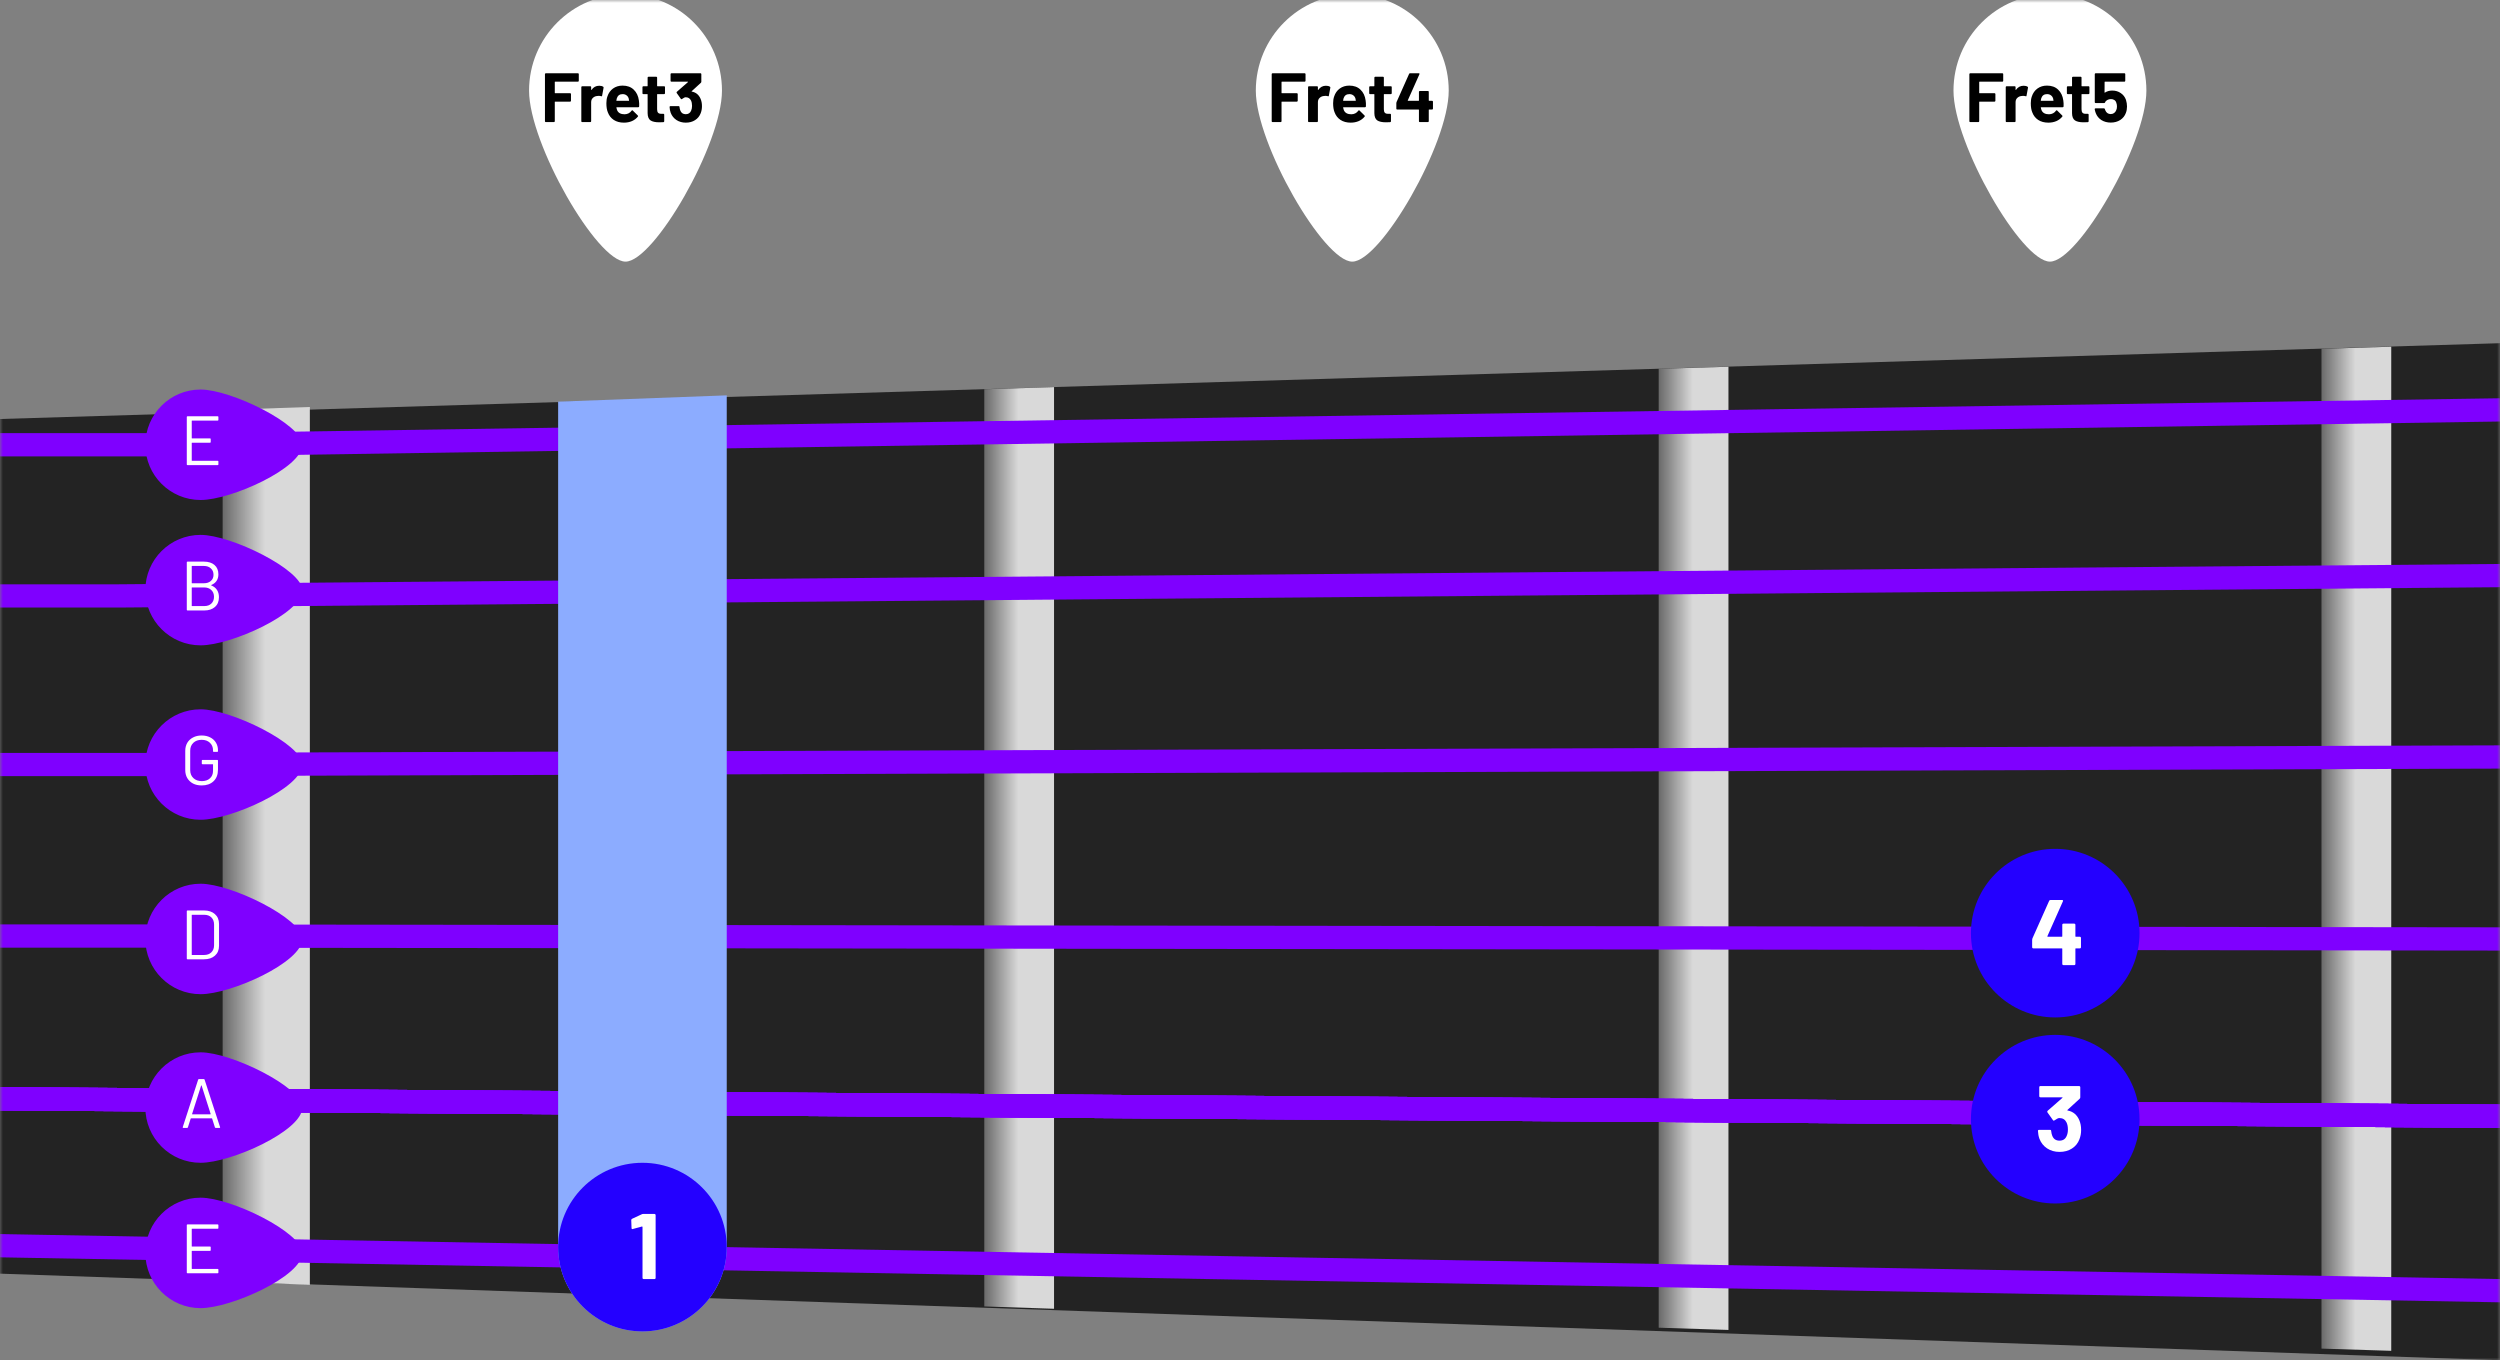 <svg width="430" height="234" viewBox="0 0 430 234" fill="none" xmlns="http://www.w3.org/2000/svg">
<rect x="0" y="0" width="430" height="234" fill="#808080" stroke="none"/>
<mask id="mask0_508_1446" style="mask-type:alpha" maskUnits="userSpaceOnUse" x="0" y="0" width="430" height="234">
<rect width="430" height="234" fill="#D9D9D9"/>
</mask>
<g mask="url(#mask0_508_1446)">
<path d="M-2 72.128L431 59V234L-2 219V72.128Z" fill="#232323"/>
<path d="M53.294 70L38.294 70.512V220.362L53.294 221V70Z" fill="url(#paint0_linear_508_1446)"/>
<path d="M181.294 66.583L169.294 66.954V224.705L181.294 225.109V66.583Z" fill="url(#paint1_linear_508_1446)"/>
<path d="M297.294 63.079L285.294 63.44V228.363L297.294 228.75V63.079Z" fill="url(#paint2_linear_508_1446)"/>
<path d="M411.294 59.633L399.294 60.001V231.961L411.294 232.34V59.633Z" fill="url(#paint3_linear_508_1446)"/>
<line y1="-2" x2="430.01" y2="-2" transform="matrix(-1 -0.007 -0.007 1 430 194)" stroke="#7F00FF" stroke-width="4"/>
<line y1="-2" x2="430.01" y2="-2" transform="matrix(-1 -0.007 -0.007 1 430 194)" stroke="#7F00FF" stroke-width="4"/>
<line y1="-2" x2="430.01" y2="-2" transform="matrix(-1 -0.007 -0.007 1 430 194)" stroke="#7F00FF" stroke-width="4"/>
<line y1="-2" x2="430.01" y2="-2" transform="matrix(-1 -0.007 -0.007 1 430 194)" stroke="#7F00FF" stroke-width="4"/>
<line y1="-2" x2="430.01" y2="-2" transform="matrix(-1 -0.007 -0.007 1 430 194)" stroke="#7F00FF" stroke-width="4"/>
<line y1="-2" x2="435.074" y2="-2" transform="matrix(-1 -0.018 -0.018 1 430 224)" stroke="#7F00FF" stroke-width="4"/>
<path d="M430 161.5L28 161L-3.91293e-06 161" stroke="#7F00FF" stroke-width="4"/>
<path d="M430 130.2L26 131.5L-4 131.5" stroke="#7F00FF" stroke-width="4"/>
<path d="M430 99L20.5 102.5H-3.5" stroke="#7F00FF" stroke-width="4"/>
<path d="M-2 76.5H33.5L430 70.5" stroke="#7F00FF" stroke-width="4"/>
<path d="M369.18 15.59C369.18 24.753 357.492 45 352.59 45C347.689 45 336 24.753 336 15.59C336 6.428 343.428 -1 352.59 -1C361.753 -1 369.18 6.428 369.18 15.59Z" fill="white"/>
<path d="M344.552 13.908C344.552 13.948 344.536 13.984 344.504 14.016C344.48 14.04 344.448 14.052 344.408 14.052H340.484C340.444 14.052 340.424 14.072 340.424 14.112V15.972C340.424 16.012 340.444 16.032 340.484 16.032H343.064C343.104 16.032 343.136 16.048 343.16 16.08C343.192 16.104 343.208 16.136 343.208 16.176V17.34C343.208 17.38 343.192 17.416 343.16 17.448C343.136 17.472 343.104 17.484 343.064 17.484H340.484C340.444 17.484 340.424 17.504 340.424 17.544V20.856C340.424 20.896 340.408 20.932 340.376 20.964C340.352 20.988 340.32 21 340.28 21H338.876C338.836 21 338.8 20.988 338.768 20.964C338.744 20.932 338.732 20.896 338.732 20.856V12.744C338.732 12.704 338.744 12.672 338.768 12.648C338.8 12.616 338.836 12.6 338.876 12.6H344.408C344.448 12.6 344.48 12.616 344.504 12.648C344.536 12.672 344.552 12.704 344.552 12.744V13.908ZM348.059 14.748C348.347 14.748 348.575 14.804 348.743 14.916C348.807 14.948 348.831 15.008 348.815 15.096L348.563 16.464C348.555 16.56 348.499 16.588 348.395 16.548C348.275 16.508 348.135 16.488 347.975 16.488C347.911 16.488 347.823 16.496 347.711 16.512C347.423 16.536 347.179 16.644 346.979 16.836C346.779 17.02 346.679 17.268 346.679 17.58V20.856C346.679 20.896 346.663 20.932 346.631 20.964C346.607 20.988 346.575 21 346.535 21H345.131C345.091 21 345.055 20.988 345.023 20.964C344.999 20.932 344.987 20.896 344.987 20.856V14.976C344.987 14.936 344.999 14.904 345.023 14.88C345.055 14.848 345.091 14.832 345.131 14.832H346.535C346.575 14.832 346.607 14.848 346.631 14.88C346.663 14.904 346.679 14.936 346.679 14.976V15.432C346.679 15.456 346.687 15.472 346.703 15.48C346.719 15.488 346.731 15.484 346.739 15.468C347.067 14.988 347.507 14.748 348.059 14.748ZM354.889 17.28C354.937 17.584 354.953 17.924 354.937 18.3C354.929 18.396 354.877 18.444 354.781 18.444H351.073C351.025 18.444 351.009 18.464 351.025 18.504C351.049 18.664 351.093 18.824 351.157 18.984C351.365 19.432 351.789 19.656 352.429 19.656C352.941 19.648 353.345 19.44 353.641 19.032C353.673 18.984 353.709 18.96 353.749 18.96C353.773 18.96 353.801 18.976 353.833 19.008L354.697 19.86C354.737 19.9 354.757 19.936 354.757 19.968C354.757 19.984 354.741 20.016 354.709 20.064C354.445 20.392 354.105 20.648 353.689 20.832C353.273 21.008 352.817 21.096 352.321 21.096C351.633 21.096 351.049 20.94 350.569 20.628C350.097 20.316 349.757 19.88 349.549 19.32C349.381 18.92 349.297 18.396 349.297 17.748C349.297 17.308 349.357 16.92 349.477 16.584C349.661 16.016 349.981 15.564 350.437 15.228C350.901 14.892 351.449 14.724 352.081 14.724C352.881 14.724 353.521 14.956 354.001 15.42C354.489 15.884 354.785 16.504 354.889 17.28ZM352.093 16.188C351.589 16.188 351.257 16.424 351.097 16.896C351.065 17 351.037 17.128 351.013 17.28C351.013 17.32 351.033 17.34 351.073 17.34H353.149C353.197 17.34 353.213 17.32 353.197 17.28C353.157 17.048 353.137 16.936 353.137 16.944C353.065 16.704 352.937 16.52 352.753 16.392C352.577 16.256 352.357 16.188 352.093 16.188ZM359.379 16.044C359.379 16.084 359.363 16.12 359.331 16.152C359.307 16.176 359.275 16.188 359.235 16.188H358.083C358.043 16.188 358.023 16.208 358.023 16.248V18.792C358.023 19.056 358.075 19.252 358.179 19.38C358.291 19.508 358.467 19.572 358.707 19.572H359.103C359.143 19.572 359.175 19.588 359.199 19.62C359.231 19.644 359.247 19.676 359.247 19.716V20.856C359.247 20.944 359.199 20.996 359.103 21.012C358.767 21.028 358.527 21.036 358.383 21.036C357.719 21.036 357.223 20.928 356.895 20.712C356.567 20.488 356.399 20.072 356.391 19.464V16.248C356.391 16.208 356.371 16.188 356.331 16.188H355.647C355.607 16.188 355.571 16.176 355.539 16.152C355.515 16.12 355.503 16.084 355.503 16.044V14.976C355.503 14.936 355.515 14.904 355.539 14.88C355.571 14.848 355.607 14.832 355.647 14.832H356.331C356.371 14.832 356.391 14.812 356.391 14.772V13.344C356.391 13.304 356.403 13.272 356.427 13.248C356.459 13.216 356.495 13.2 356.535 13.2H357.879C357.919 13.2 357.951 13.216 357.975 13.248C358.007 13.272 358.023 13.304 358.023 13.344V14.772C358.023 14.812 358.043 14.832 358.083 14.832H359.235C359.275 14.832 359.307 14.848 359.331 14.88C359.363 14.904 359.379 14.936 359.379 14.976V16.044ZM365.665 17.172C365.785 17.564 365.845 17.944 365.845 18.312C365.845 18.72 365.781 19.088 365.653 19.416C365.469 19.928 365.145 20.336 364.681 20.64C364.217 20.936 363.673 21.084 363.049 21.084C362.441 21.084 361.905 20.94 361.441 20.652C360.985 20.356 360.661 19.956 360.469 19.452C360.389 19.244 360.329 19.024 360.289 18.792V18.768C360.289 18.68 360.337 18.636 360.433 18.636H361.885C361.965 18.636 362.017 18.68 362.041 18.768C362.049 18.816 362.061 18.856 362.077 18.888C362.093 18.92 362.105 18.948 362.113 18.972C362.193 19.18 362.313 19.34 362.473 19.452C362.633 19.564 362.821 19.62 363.037 19.62C363.261 19.62 363.457 19.56 363.625 19.44C363.793 19.32 363.917 19.152 363.997 18.936C364.077 18.776 364.117 18.568 364.117 18.312C364.117 18.08 364.081 17.872 364.009 17.688C363.953 17.48 363.841 17.32 363.673 17.208C363.505 17.096 363.309 17.04 363.085 17.04C362.861 17.04 362.653 17.092 362.461 17.196C362.269 17.3 362.141 17.436 362.077 17.604C362.053 17.684 362.001 17.724 361.921 17.724H360.445C360.405 17.724 360.369 17.712 360.337 17.688C360.313 17.656 360.301 17.62 360.301 17.58V12.744C360.301 12.704 360.313 12.672 360.337 12.648C360.369 12.616 360.405 12.6 360.445 12.6H365.401C365.441 12.6 365.473 12.616 365.497 12.648C365.529 12.672 365.545 12.704 365.545 12.744V13.908C365.545 13.948 365.529 13.984 365.497 14.016C365.473 14.04 365.441 14.052 365.401 14.052H362.053C362.013 14.052 361.993 14.072 361.993 14.112L361.981 15.888C361.981 15.944 362.005 15.956 362.053 15.924C362.413 15.692 362.829 15.576 363.301 15.576C363.861 15.576 364.349 15.72 364.765 16.008C365.189 16.288 365.489 16.676 365.665 17.172Z" fill="black"/>
<path d="M249.18 15.59C249.18 24.753 237.492 45 232.59 45C227.689 45 216 24.753 216 15.59C216 6.428 223.428 -1 232.59 -1C241.753 -1 249.18 6.428 249.18 15.59Z" fill="white"/>
<path d="M224.552 13.908C224.552 13.948 224.536 13.984 224.504 14.016C224.48 14.04 224.448 14.052 224.408 14.052H220.484C220.444 14.052 220.424 14.072 220.424 14.112V15.972C220.424 16.012 220.444 16.032 220.484 16.032H223.064C223.104 16.032 223.136 16.048 223.16 16.08C223.192 16.104 223.208 16.136 223.208 16.176V17.34C223.208 17.38 223.192 17.416 223.16 17.448C223.136 17.472 223.104 17.484 223.064 17.484H220.484C220.444 17.484 220.424 17.504 220.424 17.544V20.856C220.424 20.896 220.408 20.932 220.376 20.964C220.352 20.988 220.32 21 220.28 21H218.876C218.836 21 218.8 20.988 218.768 20.964C218.744 20.932 218.732 20.896 218.732 20.856V12.744C218.732 12.704 218.744 12.672 218.768 12.648C218.8 12.616 218.836 12.6 218.876 12.6H224.408C224.448 12.6 224.48 12.616 224.504 12.648C224.536 12.672 224.552 12.704 224.552 12.744V13.908ZM228.059 14.748C228.347 14.748 228.575 14.804 228.743 14.916C228.807 14.948 228.831 15.008 228.815 15.096L228.563 16.464C228.555 16.56 228.499 16.588 228.395 16.548C228.275 16.508 228.135 16.488 227.975 16.488C227.911 16.488 227.823 16.496 227.711 16.512C227.423 16.536 227.179 16.644 226.979 16.836C226.779 17.02 226.679 17.268 226.679 17.58V20.856C226.679 20.896 226.663 20.932 226.631 20.964C226.607 20.988 226.575 21 226.535 21H225.131C225.091 21 225.055 20.988 225.023 20.964C224.999 20.932 224.987 20.896 224.987 20.856V14.976C224.987 14.936 224.999 14.904 225.023 14.88C225.055 14.848 225.091 14.832 225.131 14.832H226.535C226.575 14.832 226.607 14.848 226.631 14.88C226.663 14.904 226.679 14.936 226.679 14.976V15.432C226.679 15.456 226.687 15.472 226.703 15.48C226.719 15.488 226.731 15.484 226.739 15.468C227.067 14.988 227.507 14.748 228.059 14.748ZM234.889 17.28C234.937 17.584 234.953 17.924 234.937 18.3C234.929 18.396 234.877 18.444 234.781 18.444H231.073C231.025 18.444 231.009 18.464 231.025 18.504C231.049 18.664 231.093 18.824 231.157 18.984C231.365 19.432 231.789 19.656 232.429 19.656C232.941 19.648 233.345 19.44 233.641 19.032C233.673 18.984 233.709 18.96 233.749 18.96C233.773 18.96 233.801 18.976 233.833 19.008L234.697 19.86C234.737 19.9 234.757 19.936 234.757 19.968C234.757 19.984 234.741 20.016 234.709 20.064C234.445 20.392 234.105 20.648 233.689 20.832C233.273 21.008 232.817 21.096 232.321 21.096C231.633 21.096 231.049 20.94 230.569 20.628C230.097 20.316 229.757 19.88 229.549 19.32C229.381 18.92 229.297 18.396 229.297 17.748C229.297 17.308 229.357 16.92 229.477 16.584C229.661 16.016 229.981 15.564 230.437 15.228C230.901 14.892 231.449 14.724 232.081 14.724C232.881 14.724 233.521 14.956 234.001 15.42C234.489 15.884 234.785 16.504 234.889 17.28ZM232.093 16.188C231.589 16.188 231.257 16.424 231.097 16.896C231.065 17 231.037 17.128 231.013 17.28C231.013 17.32 231.033 17.34 231.073 17.34H233.149C233.197 17.34 233.213 17.32 233.197 17.28C233.157 17.048 233.137 16.936 233.137 16.944C233.065 16.704 232.937 16.52 232.753 16.392C232.577 16.256 232.357 16.188 232.093 16.188ZM239.379 16.044C239.379 16.084 239.363 16.12 239.331 16.152C239.307 16.176 239.275 16.188 239.235 16.188H238.083C238.043 16.188 238.023 16.208 238.023 16.248V18.792C238.023 19.056 238.075 19.252 238.179 19.38C238.291 19.508 238.467 19.572 238.707 19.572H239.103C239.143 19.572 239.175 19.588 239.199 19.62C239.231 19.644 239.247 19.676 239.247 19.716V20.856C239.247 20.944 239.199 20.996 239.103 21.012C238.767 21.028 238.527 21.036 238.383 21.036C237.719 21.036 237.223 20.928 236.895 20.712C236.567 20.488 236.399 20.072 236.391 19.464V16.248C236.391 16.208 236.371 16.188 236.331 16.188H235.647C235.607 16.188 235.571 16.176 235.539 16.152C235.515 16.12 235.503 16.084 235.503 16.044V14.976C235.503 14.936 235.515 14.904 235.539 14.88C235.571 14.848 235.607 14.832 235.647 14.832H236.331C236.371 14.832 236.391 14.812 236.391 14.772V13.344C236.391 13.304 236.403 13.272 236.427 13.248C236.459 13.216 236.495 13.2 236.535 13.2H237.879C237.919 13.2 237.951 13.216 237.975 13.248C238.007 13.272 238.023 13.304 238.023 13.344V14.772C238.023 14.812 238.043 14.832 238.083 14.832H239.235C239.275 14.832 239.307 14.848 239.331 14.88C239.363 14.904 239.379 14.936 239.379 14.976V16.044ZM246.325 17.34C246.365 17.34 246.397 17.356 246.421 17.388C246.453 17.412 246.469 17.444 246.469 17.484V18.696C246.469 18.736 246.453 18.772 246.421 18.804C246.397 18.828 246.365 18.84 246.325 18.84H245.809C245.769 18.84 245.749 18.86 245.749 18.9V20.856C245.749 20.896 245.733 20.932 245.701 20.964C245.677 20.988 245.645 21 245.605 21H244.201C244.161 21 244.125 20.988 244.093 20.964C244.069 20.932 244.057 20.896 244.057 20.856V18.9C244.057 18.86 244.037 18.84 243.997 18.84H240.313C240.273 18.84 240.237 18.828 240.205 18.804C240.181 18.772 240.169 18.736 240.169 18.696V17.736C240.169 17.688 240.181 17.628 240.205 17.556L242.365 12.708C242.397 12.636 242.453 12.6 242.533 12.6H244.033C244.089 12.6 244.125 12.616 244.141 12.648C244.165 12.672 244.165 12.712 244.141 12.768L242.137 17.268C242.129 17.284 242.129 17.3 242.137 17.316C242.145 17.332 242.157 17.34 242.173 17.34H243.997C244.037 17.34 244.057 17.32 244.057 17.28V15.792C244.057 15.752 244.069 15.72 244.093 15.696C244.125 15.664 244.161 15.648 244.201 15.648H245.605C245.645 15.648 245.677 15.664 245.701 15.696C245.733 15.72 245.749 15.752 245.749 15.792V17.28C245.749 17.32 245.769 17.34 245.809 17.34H246.325Z" fill="black"/>
<path d="M124.18 15.59C124.18 24.753 112.492 45 107.59 45C102.689 45 91 24.753 91 15.59C91 6.428 98.428 -1 107.59 -1C116.753 -1 124.18 6.428 124.18 15.59Z" fill="white"/>
<path d="M99.552 13.908C99.552 13.948 99.536 13.984 99.504 14.016C99.48 14.04 99.448 14.052 99.408 14.052H95.484C95.444 14.052 95.424 14.072 95.424 14.112V15.972C95.424 16.012 95.444 16.032 95.484 16.032H98.064C98.104 16.032 98.136 16.048 98.16 16.08C98.192 16.104 98.208 16.136 98.208 16.176V17.34C98.208 17.38 98.192 17.416 98.16 17.448C98.136 17.472 98.104 17.484 98.064 17.484H95.484C95.444 17.484 95.424 17.504 95.424 17.544V20.856C95.424 20.896 95.408 20.932 95.376 20.964C95.352 20.988 95.32 21 95.28 21H93.876C93.836 21 93.8 20.988 93.768 20.964C93.744 20.932 93.732 20.896 93.732 20.856V12.744C93.732 12.704 93.744 12.672 93.768 12.648C93.8 12.616 93.836 12.6 93.876 12.6H99.408C99.448 12.6 99.48 12.616 99.504 12.648C99.536 12.672 99.552 12.704 99.552 12.744V13.908ZM103.059 14.748C103.347 14.748 103.575 14.804 103.743 14.916C103.807 14.948 103.831 15.008 103.815 15.096L103.563 16.464C103.555 16.56 103.499 16.588 103.395 16.548C103.275 16.508 103.135 16.488 102.975 16.488C102.911 16.488 102.823 16.496 102.711 16.512C102.423 16.536 102.179 16.644 101.979 16.836C101.779 17.02 101.679 17.268 101.679 17.58V20.856C101.679 20.896 101.663 20.932 101.631 20.964C101.607 20.988 101.575 21 101.535 21H100.131C100.091 21 100.055 20.988 100.023 20.964C99.999 20.932 99.987 20.896 99.987 20.856V14.976C99.987 14.936 99.999 14.904 100.023 14.88C100.055 14.848 100.091 14.832 100.131 14.832H101.535C101.575 14.832 101.607 14.848 101.631 14.88C101.663 14.904 101.679 14.936 101.679 14.976V15.432C101.679 15.456 101.687 15.472 101.703 15.48C101.719 15.488 101.731 15.484 101.739 15.468C102.067 14.988 102.507 14.748 103.059 14.748ZM109.889 17.28C109.937 17.584 109.953 17.924 109.937 18.3C109.929 18.396 109.877 18.444 109.781 18.444H106.073C106.025 18.444 106.009 18.464 106.025 18.504C106.049 18.664 106.093 18.824 106.157 18.984C106.365 19.432 106.789 19.656 107.429 19.656C107.941 19.648 108.345 19.44 108.641 19.032C108.673 18.984 108.709 18.96 108.749 18.96C108.773 18.96 108.801 18.976 108.833 19.008L109.697 19.86C109.737 19.9 109.757 19.936 109.757 19.968C109.757 19.984 109.741 20.016 109.709 20.064C109.445 20.392 109.105 20.648 108.689 20.832C108.273 21.008 107.817 21.096 107.321 21.096C106.633 21.096 106.049 20.94 105.569 20.628C105.097 20.316 104.757 19.88 104.549 19.32C104.381 18.92 104.297 18.396 104.297 17.748C104.297 17.308 104.357 16.92 104.477 16.584C104.661 16.016 104.981 15.564 105.437 15.228C105.901 14.892 106.449 14.724 107.081 14.724C107.881 14.724 108.521 14.956 109.001 15.42C109.489 15.884 109.785 16.504 109.889 17.28ZM107.093 16.188C106.589 16.188 106.257 16.424 106.097 16.896C106.065 17 106.037 17.128 106.013 17.28C106.013 17.32 106.033 17.34 106.073 17.34H108.149C108.197 17.34 108.213 17.32 108.197 17.28C108.157 17.048 108.137 16.936 108.137 16.944C108.065 16.704 107.937 16.52 107.753 16.392C107.577 16.256 107.357 16.188 107.093 16.188ZM114.379 16.044C114.379 16.084 114.363 16.12 114.331 16.152C114.307 16.176 114.275 16.188 114.235 16.188H113.083C113.043 16.188 113.023 16.208 113.023 16.248V18.792C113.023 19.056 113.075 19.252 113.179 19.38C113.291 19.508 113.467 19.572 113.707 19.572H114.103C114.143 19.572 114.175 19.588 114.199 19.62C114.231 19.644 114.247 19.676 114.247 19.716V20.856C114.247 20.944 114.199 20.996 114.103 21.012C113.767 21.028 113.527 21.036 113.383 21.036C112.719 21.036 112.223 20.928 111.895 20.712C111.567 20.488 111.399 20.072 111.391 19.464V16.248C111.391 16.208 111.371 16.188 111.331 16.188H110.647C110.607 16.188 110.571 16.176 110.539 16.152C110.515 16.12 110.503 16.084 110.503 16.044V14.976C110.503 14.936 110.515 14.904 110.539 14.88C110.571 14.848 110.607 14.832 110.647 14.832H111.331C111.371 14.832 111.391 14.812 111.391 14.772V13.344C111.391 13.304 111.403 13.272 111.427 13.248C111.459 13.216 111.495 13.2 111.535 13.2H112.879C112.919 13.2 112.951 13.216 112.975 13.248C113.007 13.272 113.023 13.304 113.023 13.344V14.772C113.023 14.812 113.043 14.832 113.083 14.832H114.235C114.275 14.832 114.307 14.848 114.331 14.88C114.363 14.904 114.379 14.936 114.379 14.976V16.044ZM120.497 16.992C120.657 17.36 120.737 17.784 120.737 18.264C120.737 18.696 120.665 19.096 120.521 19.464C120.329 19.976 120.005 20.376 119.549 20.664C119.101 20.952 118.569 21.096 117.953 21.096C117.345 21.096 116.809 20.944 116.345 20.64C115.889 20.336 115.561 19.924 115.361 19.404C115.249 19.092 115.185 18.756 115.169 18.396C115.169 18.3 115.217 18.252 115.313 18.252H116.729C116.825 18.252 116.873 18.3 116.873 18.396C116.905 18.66 116.949 18.856 117.005 18.984C117.077 19.192 117.193 19.356 117.353 19.476C117.521 19.588 117.717 19.644 117.941 19.644C118.389 19.644 118.697 19.448 118.865 19.056C118.977 18.816 119.033 18.536 119.033 18.216C119.033 17.84 118.973 17.532 118.853 17.292C118.669 16.916 118.361 16.728 117.929 16.728C117.841 16.728 117.749 16.756 117.653 16.812C117.557 16.86 117.441 16.932 117.305 17.028C117.273 17.052 117.241 17.064 117.209 17.064C117.161 17.064 117.125 17.04 117.101 16.992L116.393 15.996C116.377 15.972 116.369 15.944 116.369 15.912C116.369 15.864 116.385 15.824 116.417 15.792L118.325 14.124C118.341 14.108 118.345 14.092 118.337 14.076C118.337 14.06 118.325 14.052 118.301 14.052H115.481C115.441 14.052 115.405 14.04 115.373 14.016C115.349 13.984 115.337 13.948 115.337 13.908V12.744C115.337 12.704 115.349 12.672 115.373 12.648C115.405 12.616 115.441 12.6 115.481 12.6H120.485C120.525 12.6 120.557 12.616 120.581 12.648C120.613 12.672 120.629 12.704 120.629 12.744V14.064C120.629 14.128 120.601 14.188 120.545 14.244L118.973 15.684C118.957 15.7 118.949 15.716 118.949 15.732C118.957 15.748 118.977 15.756 119.009 15.756C119.705 15.892 120.201 16.304 120.497 16.992Z" fill="black"/>
<circle cx="353.5" cy="192.5" r="14.5" fill="#2400FF"/>
<path d="M357.632 192.656C357.845 193.147 357.952 193.712 357.952 194.352C357.952 194.928 357.856 195.461 357.664 195.952C357.408 196.635 356.976 197.168 356.368 197.552C355.771 197.936 355.061 198.128 354.24 198.128C353.429 198.128 352.715 197.925 352.096 197.52C351.488 197.115 351.051 196.565 350.784 195.872C350.635 195.456 350.549 195.008 350.528 194.528C350.528 194.4 350.592 194.336 350.72 194.336H352.608C352.736 194.336 352.8 194.4 352.8 194.528C352.843 194.88 352.901 195.141 352.976 195.312C353.072 195.589 353.227 195.808 353.44 195.968C353.664 196.117 353.925 196.192 354.224 196.192C354.821 196.192 355.232 195.931 355.456 195.408C355.605 195.088 355.68 194.715 355.68 194.288C355.68 193.787 355.6 193.376 355.44 193.056C355.195 192.555 354.784 192.304 354.208 192.304C354.091 192.304 353.968 192.341 353.84 192.416C353.712 192.48 353.557 192.576 353.376 192.704C353.333 192.736 353.291 192.752 353.248 192.752C353.184 192.752 353.136 192.72 353.104 192.656L352.16 191.328C352.139 191.296 352.128 191.259 352.128 191.216C352.128 191.152 352.149 191.099 352.192 191.056L354.736 188.832C354.757 188.811 354.763 188.789 354.752 188.768C354.752 188.747 354.736 188.736 354.704 188.736H350.944C350.891 188.736 350.843 188.72 350.8 188.688C350.768 188.645 350.752 188.597 350.752 188.544V186.992C350.752 186.939 350.768 186.896 350.8 186.864C350.843 186.821 350.891 186.8 350.944 186.8H357.616C357.669 186.8 357.712 186.821 357.744 186.864C357.787 186.896 357.808 186.939 357.808 186.992V188.752C357.808 188.837 357.771 188.917 357.696 188.992L355.6 190.912C355.579 190.933 355.568 190.955 355.568 190.976C355.579 190.997 355.605 191.008 355.648 191.008C356.576 191.189 357.237 191.739 357.632 192.656Z" fill="white"/>
<circle cx="353.5" cy="160.5" r="14.5" fill="#2400FF"/>
<path d="M357.736 161.12C357.789 161.12 357.832 161.141 357.864 161.184C357.907 161.216 357.928 161.259 357.928 161.312V162.928C357.928 162.981 357.907 163.029 357.864 163.072C357.832 163.104 357.789 163.12 357.736 163.12H357.048C356.995 163.12 356.968 163.147 356.968 163.2V165.808C356.968 165.861 356.947 165.909 356.904 165.952C356.872 165.984 356.829 166 356.776 166H354.904C354.851 166 354.803 165.984 354.76 165.952C354.728 165.909 354.712 165.861 354.712 165.808V163.2C354.712 163.147 354.685 163.12 354.632 163.12H349.72C349.667 163.12 349.619 163.104 349.576 163.072C349.544 163.029 349.528 162.981 349.528 162.928V161.648C349.528 161.584 349.544 161.504 349.576 161.408L352.456 154.944C352.499 154.848 352.573 154.8 352.68 154.8H354.68C354.755 154.8 354.803 154.821 354.824 154.864C354.856 154.896 354.856 154.949 354.824 155.024L352.152 161.024C352.141 161.045 352.141 161.067 352.152 161.088C352.163 161.109 352.179 161.12 352.2 161.12H354.632C354.685 161.12 354.712 161.093 354.712 161.04V159.056C354.712 159.003 354.728 158.96 354.76 158.928C354.803 158.885 354.851 158.864 354.904 158.864H356.776C356.829 158.864 356.872 158.885 356.904 158.928C356.947 158.96 356.968 159.003 356.968 159.056V161.04C356.968 161.093 356.995 161.12 357.048 161.12H357.736Z" fill="white"/>
<path d="M52 76.5C52 80.5 39.747 86 34.5 86C29.253 86 25 81.747 25 76.5C25 71.253 29.253 67 34.5 67C39.747 67 52 73 52 76.5Z" fill="#7F00FF"/>
<path d="M37.564 72.224C37.564 72.304 37.524 72.344 37.444 72.344H33.028C32.996 72.344 32.98 72.36 32.98 72.392V75.356C32.98 75.388 32.996 75.404 33.028 75.404H36.124C36.204 75.404 36.244 75.444 36.244 75.524V76.028C36.244 76.108 36.204 76.148 36.124 76.148H33.028C32.996 76.148 32.98 76.164 32.98 76.196V79.208C32.98 79.24 32.996 79.256 33.028 79.256H37.444C37.524 79.256 37.564 79.296 37.564 79.376V79.88C37.564 79.96 37.524 80 37.444 80H32.248C32.168 80 32.128 79.96 32.128 79.88V71.72C32.128 71.64 32.168 71.6 32.248 71.6H37.444C37.524 71.6 37.564 71.64 37.564 71.72V72.224Z" fill="white"/>
<path d="M52 101.5C52 105.5 39.747 111 34.5 111C29.253 111 25 106.747 25 101.5C25 96.253 29.253 92 34.5 92C39.747 92 52 98 52 101.5Z" fill="#7F00FF"/>
<path d="M36.34 100.62C36.3 100.644 36.3 100.668 36.34 100.692C36.772 100.868 37.1 101.128 37.324 101.472C37.548 101.816 37.66 102.232 37.66 102.72C37.66 103.44 37.428 104 36.964 104.4C36.508 104.8 35.904 105 35.152 105H32.248C32.168 105 32.128 104.96 32.128 104.88V96.72C32.128 96.64 32.168 96.6 32.248 96.6H35.068C35.844 96.6 36.452 96.792 36.892 97.176C37.34 97.56 37.564 98.1 37.564 98.796C37.564 99.236 37.456 99.612 37.24 99.924C37.032 100.228 36.732 100.46 36.34 100.62ZM33.028 97.344C32.996 97.344 32.98 97.36 32.98 97.392V100.272C32.98 100.304 32.996 100.32 33.028 100.32H35.068C35.572 100.32 35.972 100.188 36.268 99.924C36.572 99.66 36.724 99.308 36.724 98.868C36.724 98.404 36.572 98.036 36.268 97.764C35.972 97.484 35.572 97.344 35.068 97.344H33.028ZM35.152 104.244C35.656 104.244 36.056 104.1 36.352 103.812C36.656 103.524 36.808 103.136 36.808 102.648C36.808 102.16 36.652 101.772 36.34 101.484C36.036 101.188 35.624 101.04 35.104 101.04H33.028C32.996 101.04 32.98 101.056 32.98 101.088V104.196C32.98 104.228 32.996 104.244 33.028 104.244H35.152Z" fill="white"/>
<path d="M52 131.5C52 135.5 39.747 141 34.5 141C29.253 141 25 136.747 25 131.5C25 126.253 29.253 122 34.5 122C39.747 122 52 128 52 131.5Z" fill="#7F00FF"/>
<path d="M34.684 135.096C34.124 135.096 33.632 134.988 33.208 134.772C32.784 134.548 32.452 134.236 32.212 133.836C31.98 133.436 31.864 132.976 31.864 132.456V129.144C31.864 128.624 31.98 128.164 32.212 127.764C32.452 127.364 32.784 127.056 33.208 126.84C33.632 126.616 34.124 126.504 34.684 126.504C35.236 126.504 35.724 126.612 36.148 126.828C36.58 127.044 36.912 127.348 37.144 127.74C37.376 128.124 37.492 128.56 37.492 129.048V129.204C37.492 129.284 37.452 129.324 37.372 129.324H36.76C36.68 129.324 36.64 129.284 36.64 129.204V129.06C36.64 128.524 36.46 128.088 36.1 127.752C35.748 127.416 35.276 127.248 34.684 127.248C34.092 127.248 33.616 127.42 33.256 127.764C32.896 128.108 32.716 128.56 32.716 129.12V132.48C32.716 133.04 32.9 133.492 33.268 133.836C33.636 134.18 34.12 134.352 34.72 134.352C35.304 134.352 35.768 134.192 36.112 133.872C36.464 133.552 36.64 133.124 36.64 132.588V131.496C36.64 131.464 36.624 131.448 36.592 131.448H34.828C34.748 131.448 34.708 131.408 34.708 131.328V130.824C34.708 130.744 34.748 130.704 34.828 130.704H37.372C37.452 130.704 37.492 130.744 37.492 130.824V132.372C37.492 133.228 37.236 133.896 36.724 134.376C36.22 134.856 35.54 135.096 34.684 135.096Z" fill="white"/>
<path d="M52 161.5C52 165.5 39.747 171 34.5 171C29.253 171 25 166.747 25 161.5C25 156.253 29.253 152 34.5 152C39.747 152 52 158 52 161.5Z" fill="#7F00FF"/>
<path d="M32.248 165C32.168 165 32.128 164.96 32.128 164.88V156.72C32.128 156.64 32.168 156.6 32.248 156.6H35.08C35.872 156.6 36.5 156.808 36.964 157.224C37.436 157.64 37.672 158.204 37.672 158.916V162.684C37.672 163.396 37.436 163.96 36.964 164.376C36.5 164.792 35.872 165 35.08 165H32.248ZM32.98 164.208C32.98 164.24 32.996 164.256 33.028 164.256H35.116C35.636 164.256 36.048 164.104 36.352 163.8C36.664 163.496 36.82 163.088 36.82 162.576V159.036C36.82 158.516 36.668 158.104 36.364 157.8C36.06 157.496 35.644 157.344 35.116 157.344H33.028C32.996 157.344 32.98 157.36 32.98 157.392V164.208Z" fill="white"/>
<path d="M52 190.5C52 194.5 39.747 200 34.5 200C29.253 200 25 195.747 25 190.5C25 185.253 29.253 181 34.5 181C39.747 181 52 187 52 190.5Z" fill="#7F00FF"/>
<path d="M37.108 194C37.036 194 36.988 193.968 36.964 193.904L36.484 192.392C36.476 192.368 36.46 192.356 36.436 192.356H32.848C32.824 192.356 32.808 192.368 32.8 192.392L32.32 193.904C32.296 193.968 32.248 194 32.176 194H31.528C31.44 194 31.408 193.956 31.432 193.868L34.084 185.696C34.108 185.632 34.156 185.6 34.228 185.6H35.044C35.116 185.6 35.164 185.632 35.188 185.696L37.852 193.868L37.864 193.916C37.864 193.972 37.828 194 37.756 194H37.108ZM33.04 191.6C33.032 191.616 33.032 191.632 33.04 191.648C33.056 191.656 33.072 191.66 33.088 191.66H36.184C36.2 191.66 36.212 191.656 36.22 191.648C36.236 191.632 36.24 191.616 36.232 191.6L34.672 186.704C34.664 186.688 34.652 186.68 34.636 186.68C34.62 186.68 34.608 186.688 34.6 186.704L33.04 191.6Z" fill="white"/>
<path d="M52 215.5C52 219.5 39.747 225 34.5 225C29.253 225 25 220.747 25 215.5C25 210.253 29.253 206 34.5 206C39.747 206 52 212 52 215.5Z" fill="#7F00FF"/>
<path d="M37.564 211.224C37.564 211.304 37.524 211.344 37.444 211.344H33.028C32.996 211.344 32.98 211.36 32.98 211.392V214.356C32.98 214.388 32.996 214.404 33.028 214.404H36.124C36.204 214.404 36.244 214.444 36.244 214.524V215.028C36.244 215.108 36.204 215.148 36.124 215.148H33.028C32.996 215.148 32.98 215.164 32.98 215.196V218.208C32.98 218.24 32.996 218.256 33.028 218.256H37.444C37.524 218.256 37.564 218.296 37.564 218.376V218.88C37.564 218.96 37.524 219 37.444 219H32.248C32.168 219 32.128 218.96 32.128 218.88V210.72C32.128 210.64 32.168 210.6 32.248 210.6H37.444C37.524 210.6 37.564 210.64 37.564 210.72V211.224Z" fill="white"/>
<path d="M96 69.085L125 68V214.5C125 222.508 118.508 229 110.5 229V229C102.492 229 96 222.508 96 214.5V69.085Z" fill="#8CACFF"/>
<circle cx="110.5" cy="214.5" r="14.5" fill="#2400FF"/>
<path d="M110.4 208.848C110.453 208.816 110.533 208.8 110.64 208.8H112.576C112.629 208.8 112.672 208.821 112.704 208.864C112.747 208.896 112.768 208.939 112.768 208.992V219.808C112.768 219.861 112.747 219.909 112.704 219.952C112.672 219.984 112.629 220 112.576 220H110.704C110.651 220 110.603 219.984 110.56 219.952C110.528 219.909 110.512 219.861 110.512 219.808V211.04C110.512 211.019 110.501 210.997 110.48 210.976C110.459 210.955 110.437 210.949 110.416 210.96L108.832 211.392L108.768 211.408C108.672 211.408 108.624 211.349 108.624 211.232L108.576 209.856C108.576 209.749 108.624 209.675 108.72 209.632L110.4 208.848Z" fill="white"/>
</g>
<defs>
<linearGradient id="paint0_linear_508_1446" x1="45.602" y1="138.743" x2="33.679" y2="138.743" gradientUnits="userSpaceOnUse">
<stop stop-color="#D9D9D9"/>
<stop offset="1" stop-color="#D9D9D9" stop-opacity="0"/>
</linearGradient>
<linearGradient id="paint1_linear_508_1446" x1="175.14" y1="138.743" x2="165.602" y2="138.743" gradientUnits="userSpaceOnUse">
<stop stop-color="#D9D9D9"/>
<stop offset="1" stop-color="#D9D9D9" stop-opacity="0"/>
</linearGradient>
<linearGradient id="paint2_linear_508_1446" x1="291.14" y1="134.16" x2="281.602" y2="134.16" gradientUnits="userSpaceOnUse">
<stop stop-color="#D9D9D9"/>
<stop offset="1" stop-color="#D9D9D9" stop-opacity="0"/>
</linearGradient>
<linearGradient id="paint3_linear_508_1446" x1="405.14" y1="134.081" x2="395.602" y2="134.081" gradientUnits="userSpaceOnUse">
<stop stop-color="#D9D9D9"/>
<stop offset="1" stop-color="#D9D9D9" stop-opacity="0"/>
</linearGradient>
</defs>
</svg>
